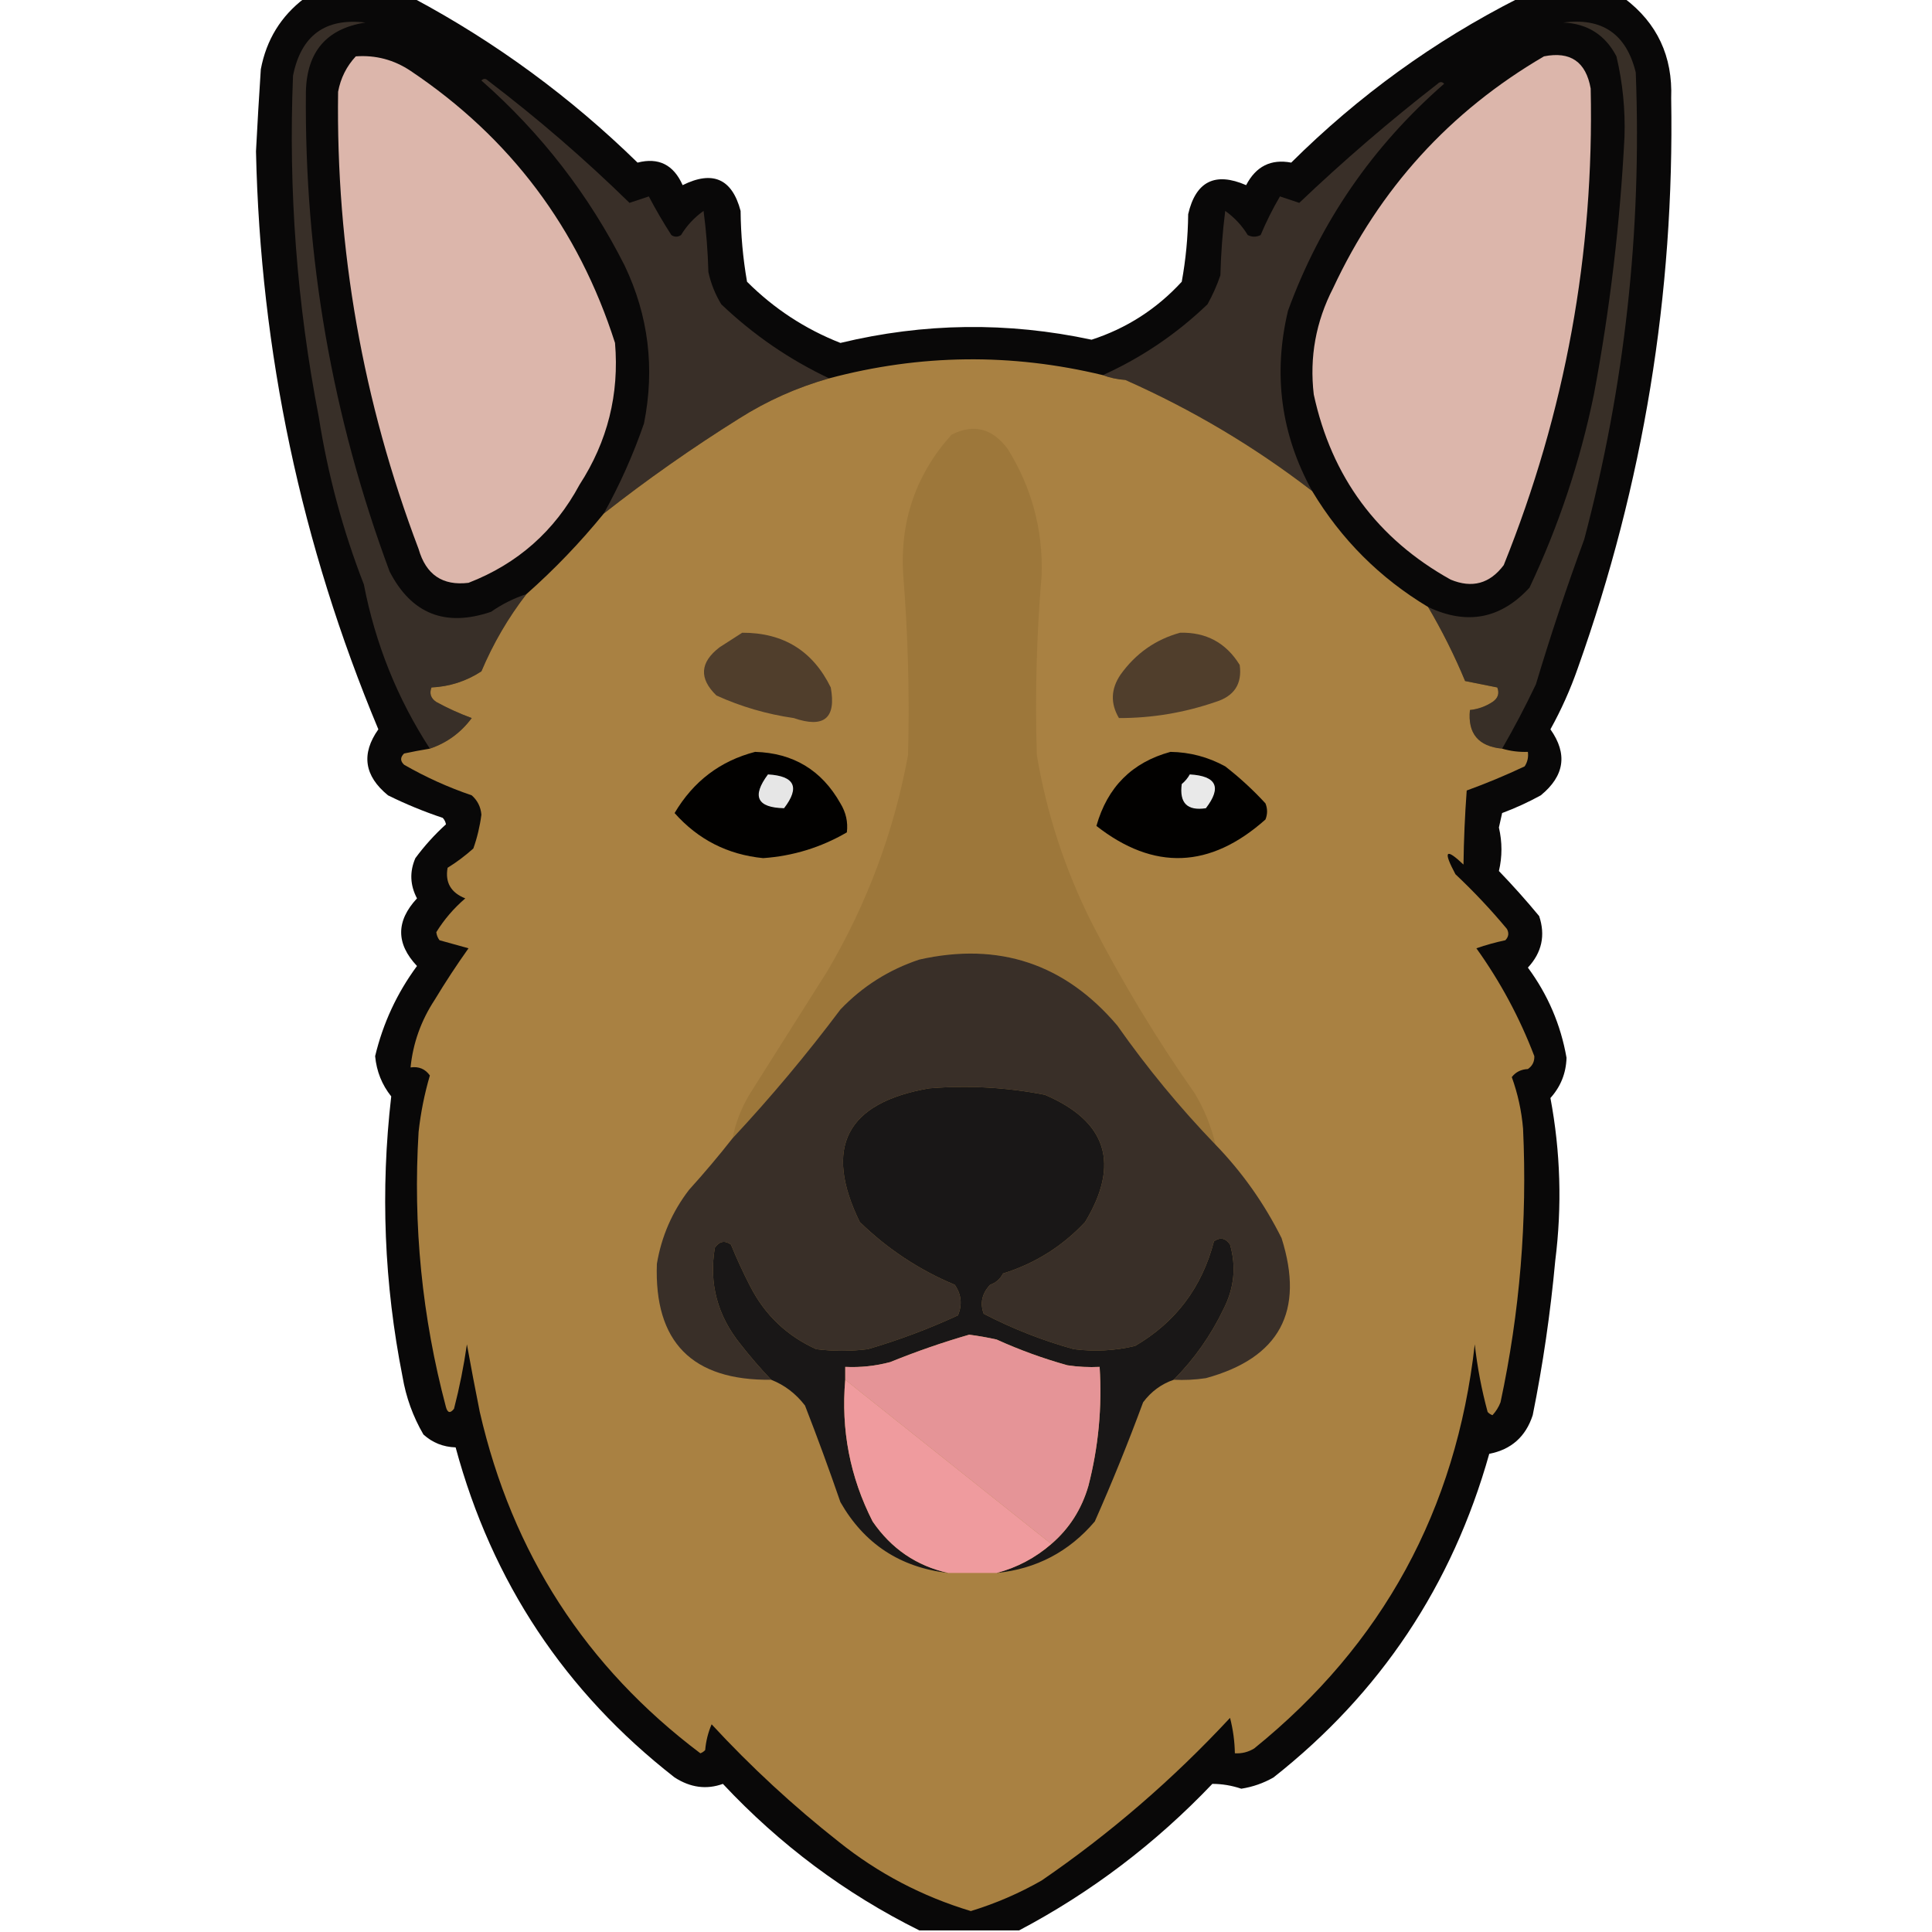 <?xml version="1.0" encoding="UTF-8"?>
<!DOCTYPE svg PUBLIC "-//W3C//DTD SVG 1.1//EN" "http://www.w3.org/Graphics/SVG/1.1/DTD/svg11.dtd">
<svg xmlns="http://www.w3.org/2000/svg" version="1.1" width="600px" height="600px" style="shape-rendering:geometricPrecision; text-rendering:geometricPrecision; image-rendering:optimizeQuality; fill-rule:evenodd; clip-rule:evenodd" xmlns:xlink="http://www.w3.org/1999/xlink">
<g><path style="opacity:0.965" fill="#020101" d="M 94.5,-0.5 C 105.833,-0.5 117.167,-0.5 128.5,-0.5C 154.012,13.161 177.179,30.16 198,50.5C 204.526,48.819 209.192,51.153 212,57.5C 221.361,52.85 227.361,55.516 230,65.5C 230.07,72.939 230.737,80.272 232,87.5C 240.362,95.846 250.029,102.18 261,106.5C 286.925,100.25 312.925,99.916 339,105.5C 349.872,101.973 359.206,95.973 367,87.5C 368.26,80.606 368.926,73.606 369,66.5C 371.368,56.316 377.368,53.316 387,57.5C 390.053,51.64 394.72,49.306 401,50.5C 421.908,29.735 445.408,12.736 471.5,-0.5C 482.5,-0.5 493.5,-0.5 504.5,-0.5C 514.667,7.175 519.501,17.509 519,30.5C 520.036,91.284 510.369,150.284 490,207.5C 487.716,214.07 484.882,220.403 481.5,226.5C 486.895,234.128 485.895,240.962 478.5,247C 474.661,249.116 470.661,250.95 466.5,252.5C 466.167,254 465.833,255.5 465.5,257C 466.551,261.539 466.551,266.039 465.5,270.5C 469.852,275.018 474.019,279.684 478,284.5C 480.004,290.486 478.838,295.82 474.5,300.5C 480.702,308.903 484.702,318.236 486.5,328.5C 486.355,333.289 484.688,337.455 481.5,341C 484.637,357.718 485.137,374.552 483,391.5C 481.495,407.84 479.161,423.84 476,439.5C 473.828,446.175 469.328,450.175 462.5,451.5C 451.004,492.353 428.671,525.853 395.5,552C 392.387,553.779 389.054,554.945 385.5,555.5C 382.518,554.499 379.518,553.999 376.5,554C 358.819,572.552 338.819,587.719 316.5,599.5C 306.167,599.5 295.833,599.5 285.5,599.5C 262.578,588.115 242.245,572.949 224.5,554C 219.416,555.839 214.416,555.172 209.5,552C 175.444,525.434 152.778,491.268 141.5,449.5C 137.641,449.374 134.308,448.041 131.5,445.5C 128.254,439.931 126.087,433.931 125,427.5C 119.293,398.666 118.126,369.666 121.5,340.5C 118.614,336.885 116.947,332.718 116.5,328C 118.948,317.772 123.281,308.439 129.5,300C 122.948,293.056 122.948,286.056 129.5,279C 127.335,274.871 127.168,270.704 129,266.5C 131.838,262.664 135.005,259.164 138.5,256C 138.355,255.228 138.022,254.561 137.5,254C 131.672,252.057 126.005,249.724 120.5,247C 113.105,240.962 112.105,234.128 117.5,226.5C 93.528,169.142 80.861,109.309 79.5,47C 79.938,38.496 80.438,29.996 81,21.5C 82.725,12.368 87.225,5.035 94.5,-0.5 Z"/></g>
<g><path style="opacity:1" fill="#382f28" d="M 163.5,184.5 C 157.822,191.848 153.155,199.848 149.5,208.5C 144.782,211.568 139.615,213.235 134,213.5C 133.289,215.367 133.789,216.867 135.5,218C 139.048,219.941 142.714,221.607 146.5,223C 143.129,227.545 138.796,230.711 133.5,232.5C 123.408,216.958 116.575,199.958 113,181.5C 106.468,164.71 101.802,147.376 99,129.5C 92.209,94.479 89.543,59.146 91,23.5C 93.497,11.014 100.997,5.514 113.5,7C 101.447,8.867 95.28,16.034 95,28.5C 94.512,79.912 103.179,129.579 121,177.5C 127.796,190.66 138.296,194.826 152.5,190C 155.879,187.644 159.545,185.811 163.5,184.5 Z"/></g>
<g><path style="opacity:1" fill="#382f27" d="M 466.5,232.5 C 459.109,231.783 455.776,227.783 456.5,220.5C 459.016,220.245 461.35,219.411 463.5,218C 465.211,216.867 465.711,215.367 465,213.5C 461.667,212.833 458.333,212.167 455,211.5C 451.681,203.528 447.847,195.861 443.5,188.5C 455.565,194.214 466.065,192.214 475,182.5C 484.045,163.365 490.712,143.365 495,122.5C 499.974,96.039 503.141,69.372 504.5,42.5C 504.775,34.035 503.941,25.702 502,17.5C 498.531,10.847 493.031,7.347 485.5,7C 497.588,5.411 505.088,10.577 508,22.5C 509.91,71.644 504.577,119.977 492,167.5C 486.543,182.321 481.543,197.321 477,212.5C 473.729,219.378 470.229,226.045 466.5,232.5 Z"/></g>
<g><path style="opacity:1" fill="#dcb6ab" d="M 110.5,17.5 C 116.672,17.057 122.338,18.557 127.5,22C 158.467,42.753 179.634,70.92 191,106.5C 192.352,122.424 188.686,137.091 180,150.5C 172.244,164.923 160.744,175.09 145.5,181C 137.452,181.978 132.286,178.478 130,170.5C 112.656,124.758 104.322,77.424 105,28.5C 105.787,24.259 107.621,20.592 110.5,17.5 Z"/></g>
<g><path style="opacity:1" fill="#dcb6ab" d="M 479.5,17.5 C 487.703,15.861 492.536,19.195 494,27.5C 495.114,78.706 486.114,128.039 467,175.5C 462.673,181.275 457.173,182.775 450.5,180C 427.722,167.308 413.555,148.141 408,122.5C 406.646,110.91 408.646,99.91 414,89.5C 428.43,58.578 450.264,34.578 479.5,17.5 Z"/></g>
<g><path style="opacity:1" fill="#392f28" d="M 257.5,117.5 C 247.578,120.293 238.245,124.46 229.5,130C 214.946,139.105 200.946,148.938 187.5,159.5C 192.506,150.492 196.673,141.158 200,131.5C 203.409,114.38 201.409,98.046 194,82.5C 182.916,60.533 168.083,41.367 149.5,25C 150.167,24.333 150.833,24.333 151.5,25C 166.913,36.721 181.58,49.388 195.5,63C 197.5,62.333 199.5,61.667 201.5,61C 203.645,65.093 205.979,69.093 208.5,73C 209.5,73.667 210.5,73.667 211.5,73C 213.311,70.022 215.644,67.522 218.5,65.5C 219.331,71.807 219.831,78.141 220,84.5C 220.774,88.049 222.107,91.382 224,94.5C 233.993,104.012 245.159,111.679 257.5,117.5 Z"/></g>
<g><path style="opacity:1" fill="#392f28" d="M 407.5,152.5 C 389.617,138.719 370.283,127.219 349.5,118C 346.964,117.814 344.631,117.314 342.5,116.5C 354.568,111.045 365.401,103.712 375,94.5C 376.608,91.618 377.941,88.618 379,85.5C 379.169,78.808 379.669,72.142 380.5,65.5C 383.356,67.522 385.689,70.022 387.5,73C 388.833,73.667 390.167,73.667 391.5,73C 393.229,68.876 395.229,64.876 397.5,61C 399.5,61.667 401.5,62.333 403.5,63C 417.244,49.919 431.577,37.585 446.5,26C 447.167,25.333 447.833,25.333 448.5,26C 426.205,45.468 410.039,68.968 400,96.5C 395.301,116.247 397.801,134.913 407.5,152.5 Z"/></g>
<g><path style="opacity:1" fill="#a98142" d="M 342.5,116.5 C 344.631,117.314 346.964,117.814 349.5,118C 370.283,127.219 389.617,138.719 407.5,152.5C 416.5,167.5 428.5,179.5 443.5,188.5C 447.847,195.861 451.681,203.528 455,211.5C 458.333,212.167 461.667,212.833 465,213.5C 465.711,215.367 465.211,216.867 463.5,218C 461.35,219.411 459.016,220.245 456.5,220.5C 455.776,227.783 459.109,231.783 466.5,232.5C 469.096,233.265 471.763,233.599 474.5,233.5C 474.714,235.144 474.38,236.644 473.5,238C 467.615,240.776 461.615,243.276 455.5,245.5C 454.933,253.182 454.599,260.849 454.5,268.5C 448.937,263.221 448.104,264.221 452,271.5C 457.699,276.865 463.033,282.531 468,288.5C 468.684,289.784 468.517,290.951 467.5,292C 464.441,292.645 461.441,293.478 458.5,294.5C 465.942,304.883 471.942,316.05 476.5,328C 476.561,329.711 475.894,331.044 474.5,332C 472.381,332.098 470.714,332.931 469.5,334.5C 471.367,339.669 472.534,345.002 473,350.5C 474.338,379.13 472.004,407.463 466,435.5C 465.417,437.002 464.584,438.335 463.5,439.5C 462.914,439.291 462.414,438.957 462,438.5C 460.129,431.609 458.796,424.609 458,417.5C 452.217,468.919 429.383,510.752 389.5,543C 387.655,544.128 385.655,544.628 383.5,544.5C 383.436,540.78 382.936,537.114 382,533.5C 364.27,552.576 344.77,569.41 323.5,584C 316.541,587.978 309.208,591.145 301.5,593.5C 286.397,588.95 272.73,581.783 260.5,572C 246.38,560.88 233.213,548.714 221,535.5C 219.908,538.044 219.241,540.711 219,543.5C 218.586,543.957 218.086,544.291 217.5,544.5C 181.9,517.686 159.067,482.353 149,438.5C 147.593,431.477 146.26,424.477 145,417.5C 144.036,424.247 142.703,430.914 141,437.5C 139.844,438.993 139.01,438.826 138.5,437C 131.058,408.989 128.225,380.489 130,351.5C 130.654,345.562 131.821,339.729 133.5,334C 132.056,331.966 130.056,331.132 127.5,331.5C 128.26,323.959 130.76,316.959 135,310.5C 138.303,305.031 141.803,299.698 145.5,294.5C 142.5,293.667 139.5,292.833 136.5,292C 135.941,291.275 135.608,290.442 135.5,289.5C 137.907,285.585 140.907,282.085 144.5,279C 140.027,277.226 138.194,274.06 139,269.5C 141.846,267.743 144.512,265.743 147,263.5C 148.205,260.108 149.039,256.608 149.5,253C 149.297,250.594 148.297,248.594 146.5,247C 139.172,244.504 132.172,241.337 125.5,237.5C 124.269,236.349 124.269,235.183 125.5,234C 128.168,233.433 130.834,232.933 133.5,232.5C 138.796,230.711 143.129,227.545 146.5,223C 142.714,221.607 139.048,219.941 135.5,218C 133.789,216.867 133.289,215.367 134,213.5C 139.615,213.235 144.782,211.568 149.5,208.5C 153.155,199.848 157.822,191.848 163.5,184.5C 172.173,176.826 180.173,168.493 187.5,159.5C 200.946,148.938 214.946,139.105 229.5,130C 238.245,124.46 247.578,120.293 257.5,117.5C 285.737,109.966 314.07,109.632 342.5,116.5 Z"/></g>
<g><path style="opacity:1" fill="#9d773a" d="M 377.5,355.5 C 366.397,343.974 356.23,331.64 347,318.5C 330.707,299.296 310.207,292.463 285.5,298C 276.018,301.16 267.851,306.327 261,313.5C 250.529,327.459 239.362,340.793 227.5,353.5C 228.473,348.546 230.306,343.879 233,339.5C 241,326.833 249,314.167 257,301.5C 269.295,280.61 277.629,258.277 282,234.5C 282.499,215.812 281.999,197.145 280.5,178.5C 279.448,161.82 284.448,147.32 295.5,135C 302.394,131.507 308.227,133.007 313,139.5C 320.396,151.414 323.896,164.414 323.5,178.5C 321.912,197.142 321.412,215.809 322,234.5C 325.061,252.683 330.728,270.016 339,286.5C 348.474,304.955 359.141,322.621 371,339.5C 374.015,344.525 376.182,349.858 377.5,355.5 Z"/></g>
<g><path style="opacity:1" fill="#503e2c" d="M 230.5,196.5 C 243.271,196.463 252.437,202.13 258,213.5C 259.74,223.061 255.906,226.228 246.5,223C 238.153,221.799 230.153,219.465 222.5,216C 217.021,210.694 217.355,205.694 223.5,201C 225.898,199.476 228.231,197.976 230.5,196.5 Z"/></g>
<g><path style="opacity:1" fill="#503e2c" d="M 366.5,196.5 C 374.591,196.295 380.758,199.629 385,206.5C 385.811,212.377 383.311,216.21 377.5,218C 367.742,221.353 357.742,223.019 347.5,223C 344.812,218.447 344.979,213.947 348,209.5C 352.722,202.92 358.888,198.586 366.5,196.5 Z"/></g>
<g><path style="opacity:1" fill="#020100" d="M 234.5,233.5 C 246.35,233.842 255.183,239.175 261,249.5C 262.721,252.315 263.388,255.315 263,258.5C 254.956,263.181 246.29,265.848 237,266.5C 225.987,265.41 216.82,260.744 209.5,252.5C 215.324,242.653 223.657,236.32 234.5,233.5 Z"/></g>
<g><path style="opacity:1" fill="#020100" d="M 363.5,233.5 C 369.535,233.592 375.201,235.092 380.5,238C 384.967,241.465 389.133,245.298 393,249.5C 393.667,251.167 393.667,252.833 393,254.5C 375.825,269.787 358.325,270.453 340.5,256.5C 343.916,244.418 351.582,236.751 363.5,233.5 Z"/></g>
<g><path style="opacity:1" fill="#e6e6e6" d="M 238.5,240.5 C 246.818,240.987 248.485,244.487 243.5,251C 235.088,250.812 233.421,247.312 238.5,240.5 Z"/></g>
<g><path style="opacity:1" fill="#e9e9e9" d="M 369.5,240.5 C 377.818,240.987 379.485,244.487 374.5,251C 368.714,251.881 366.214,249.381 367,243.5C 368.045,242.627 368.878,241.627 369.5,240.5 Z"/></g>
<g><path style="opacity:1" fill="#392f28" d="M 377.5,355.5 C 385.799,364.084 392.632,373.751 398,384.5C 405.212,407.247 397.379,421.747 374.5,428C 371.183,428.498 367.85,428.665 364.5,428.5C 370.887,422.072 376.053,414.739 380,406.5C 383.301,400.01 383.968,393.343 382,386.5C 380.604,384.473 378.938,384.14 377,385.5C 373.28,399.812 365.113,410.645 352.5,418C 346.235,419.484 339.902,419.818 333.5,419C 323.782,416.316 314.449,412.65 305.5,408C 304.291,404.699 304.958,401.699 307.5,399C 309.303,398.363 310.636,397.197 311.5,395.5C 321.424,392.404 329.924,387.071 337,379.5C 347.911,361.412 343.744,348.245 324.5,340C 312.599,337.671 300.599,337.004 288.5,338C 262.851,342.467 255.685,356.3 267,379.5C 275.657,387.903 285.49,394.403 296.5,399C 298.567,401.971 298.9,405.138 297.5,408.5C 288.427,412.691 279.094,416.191 269.5,419C 264.167,419.667 258.833,419.667 253.5,419C 244.39,414.889 237.556,408.389 233,399.5C 230.806,395.251 228.806,390.918 227,386.5C 225.062,385.14 223.396,385.473 222,387.5C 220.135,398.591 222.801,408.591 230,417.5C 233.002,421.334 236.169,425 239.5,428.5C 214.954,428.788 203.12,416.788 204,392.5C 205.419,383.996 208.752,376.33 214,369.5C 218.711,364.294 223.211,358.961 227.5,353.5C 239.362,340.793 250.529,327.459 261,313.5C 267.851,306.327 276.018,301.16 285.5,298C 310.207,292.463 330.707,299.296 347,318.5C 356.23,331.64 366.397,343.974 377.5,355.5 Z"/></g>
<g><path style="opacity:1" fill="#191717" d="M 364.5,428.5 C 360.668,429.818 357.501,432.152 355,435.5C 350.394,447.982 345.394,460.316 340,472.5C 331.991,481.922 321.824,487.255 309.5,488.5C 315.853,486.823 321.52,483.823 326.5,479.5C 332.067,474.72 335.901,468.72 338,461.5C 341.131,449.375 342.298,437.041 341.5,424.5C 338.15,424.665 334.817,424.498 331.5,424C 323.97,421.903 316.637,419.236 309.5,416C 306.689,415.371 303.856,414.871 301,414.5C 292.703,416.895 284.537,419.729 276.5,423C 271.915,424.225 267.248,424.725 262.5,424.5C 262.5,425.833 262.5,427.167 262.5,428.5C 261.143,444.03 263.976,458.697 271,472.5C 276.808,480.974 284.641,486.308 294.5,488.5C 279.566,486.79 268.399,479.457 261,466.5C 257.53,456.423 253.863,446.423 250,436.5C 247.142,432.786 243.642,430.12 239.5,428.5C 236.169,425 233.002,421.334 230,417.5C 222.801,408.591 220.135,398.591 222,387.5C 223.396,385.473 225.062,385.14 227,386.5C 228.806,390.918 230.806,395.251 233,399.5C 237.556,408.389 244.39,414.889 253.5,419C 258.833,419.667 264.167,419.667 269.5,419C 279.094,416.191 288.427,412.691 297.5,408.5C 298.9,405.138 298.567,401.971 296.5,399C 285.49,394.403 275.657,387.903 267,379.5C 255.685,356.3 262.851,342.467 288.5,338C 300.599,337.004 312.599,337.671 324.5,340C 343.744,348.245 347.911,361.412 337,379.5C 329.924,387.071 321.424,392.404 311.5,395.5C 310.636,397.197 309.303,398.363 307.5,399C 304.958,401.699 304.291,404.699 305.5,408C 314.449,412.65 323.782,416.316 333.5,419C 339.902,419.818 346.235,419.484 352.5,418C 365.113,410.645 373.28,399.812 377,385.5C 378.938,384.14 380.604,384.473 382,386.5C 383.968,393.343 383.301,400.01 380,406.5C 376.053,414.739 370.887,422.072 364.5,428.5 Z"/></g>
<g><path style="opacity:1" fill="#e59497" d="M 326.5,479.5 C 305.206,462.511 283.872,445.511 262.5,428.5C 262.5,427.167 262.5,425.833 262.5,424.5C 267.248,424.725 271.915,424.225 276.5,423C 284.537,419.729 292.703,416.895 301,414.5C 303.856,414.871 306.689,415.371 309.5,416C 316.637,419.236 323.97,421.903 331.5,424C 334.817,424.498 338.15,424.665 341.5,424.5C 342.298,437.041 341.131,449.375 338,461.5C 335.901,468.72 332.067,474.72 326.5,479.5 Z"/></g>
<g><path style="opacity:1" fill="#ef9b9e" d="M 262.5,428.5 C 283.872,445.511 305.206,462.511 326.5,479.5C 321.52,483.823 315.853,486.823 309.5,488.5C 304.5,488.5 299.5,488.5 294.5,488.5C 284.641,486.308 276.808,480.974 271,472.5C 263.976,458.697 261.143,444.03 262.5,428.5 Z"/></g>
</svg>
